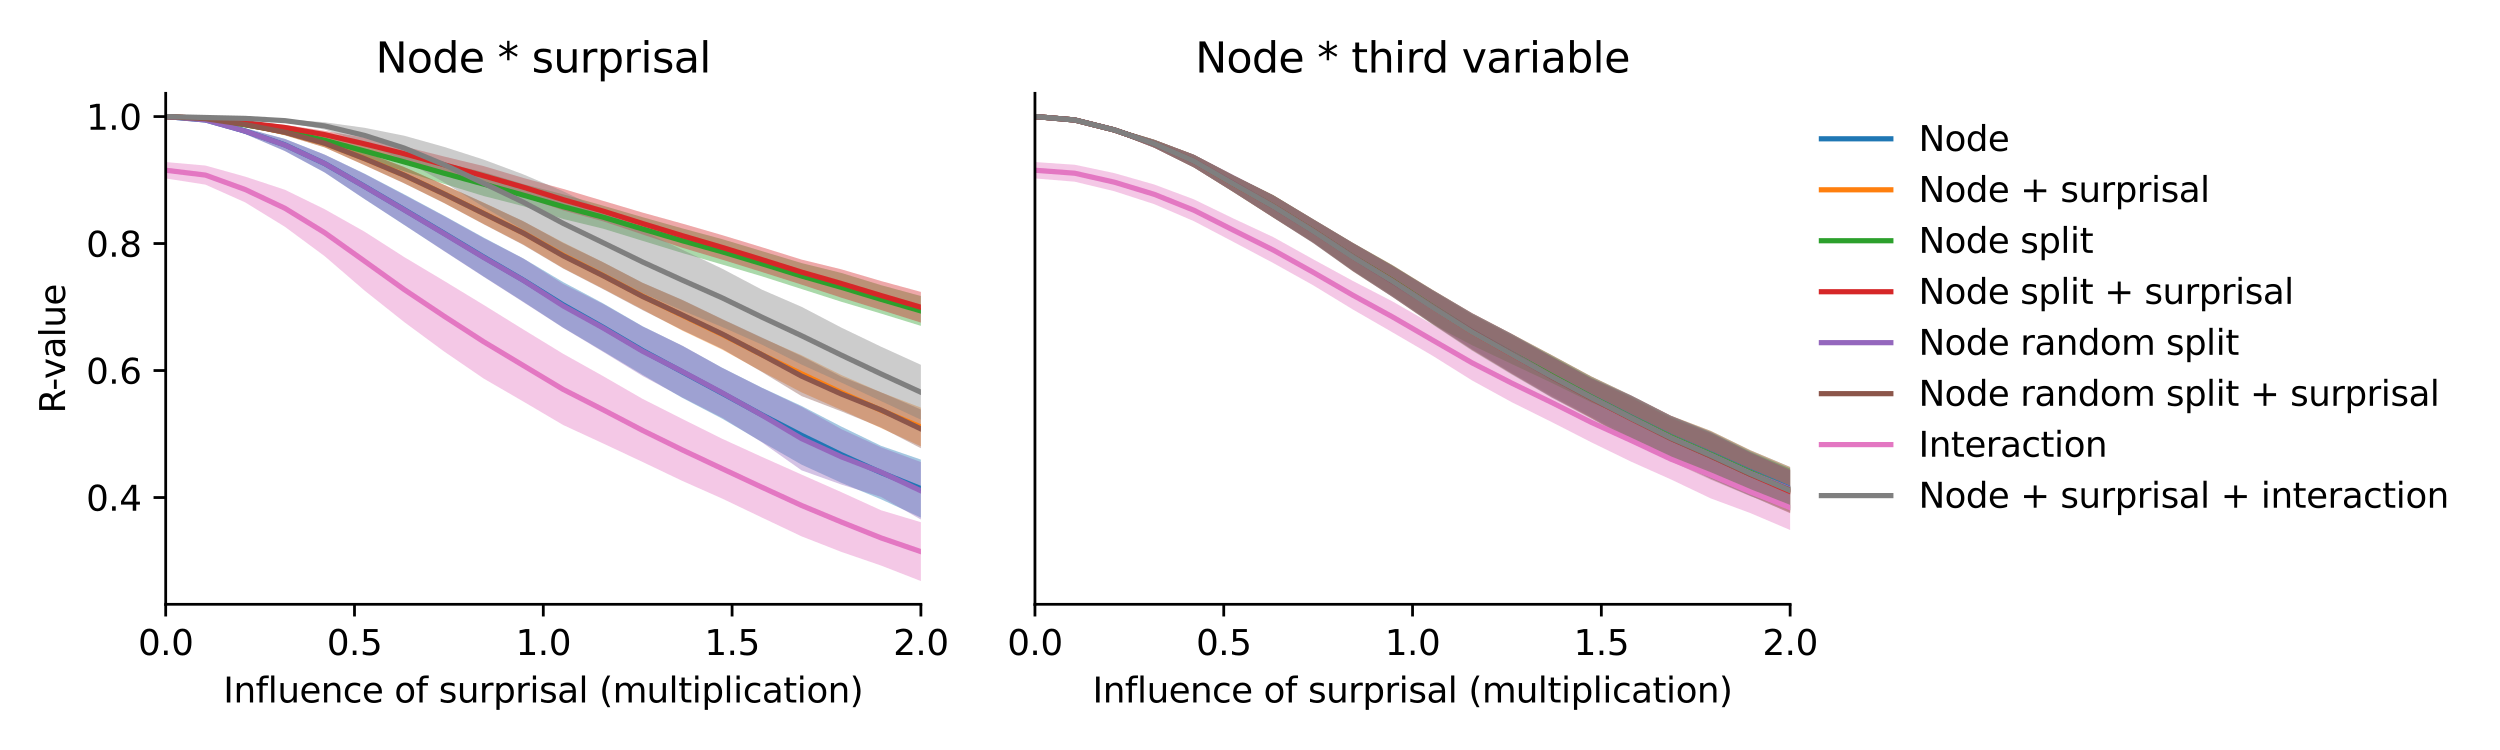 <?xml version="1.0" encoding="utf-8" standalone="no"?>
<!DOCTYPE svg PUBLIC "-//W3C//DTD SVG 1.1//EN"
  "http://www.w3.org/Graphics/SVG/1.1/DTD/svg11.dtd">
<svg xmlns:xlink="http://www.w3.org/1999/xlink" width="720pt" height="216pt" viewBox="0 0 720 216" xmlns="http://www.w3.org/2000/svg" version="1.1">
 <defs>
  <style type="text/css">*{stroke-linejoin: round; stroke-linecap: butt}</style>
 </defs>
 <g id="figure_1">
  <g id="patch_1">
   <path d="M 0 216 
L 720 216 
L 720 0 
L 0 0 
z
" style="fill: #ffffff"/>
  </g>
  <g id="axes_1">
   <g id="patch_2">
    <path d="M 47.72 174.04 
L 265.215 174.04 
L 265.215 26.88 
L 47.72 26.88 
z
" style="fill: #ffffff"/>
   </g>
   <g id="PolyCollection_1">
    <path d="M 47.72 33.569 
L 47.72 33.569 
L 59.167 34.772 
L 70.614 38.582 
L 82.061 43.481 
L 93.508 49.664 
L 104.956 57.305 
L 116.403 64.775 
L 127.85 72.222 
L 139.297 79.637 
L 150.744 86.923 
L 162.191 94.356 
L 173.638 101.124 
L 185.085 107.957 
L 196.532 114.608 
L 207.979 120.576 
L 219.427 127.285 
L 230.874 133.832 
L 242.321 139.051 
L 253.768 143.82 
L 265.215 149.074 
L 265.215 132.362 
L 265.215 132.362 
L 253.768 128.411 
L 242.321 122.858 
L 230.874 116.93 
L 219.427 111.651 
L 207.979 105.908 
L 196.532 99.603 
L 185.085 93.973 
L 173.638 87.341 
L 162.191 81.243 
L 150.744 74.453 
L 139.297 68.42 
L 127.85 62.108 
L 116.403 55.968 
L 104.956 50 
L 93.508 44.55 
L 82.061 39.998 
L 70.614 36.929 
L 59.167 34.32 
L 47.72 33.569 
z
" clip-path="url(#pb8a9f3edfb)" style="fill: #1f77b4; fill-opacity: 0.4"/>
   </g>
   <g id="PolyCollection_2">
    <path d="M 47.72 33.569 
L 47.72 33.569 
L 59.167 34.314 
L 70.614 36.3 
L 82.061 38.946 
L 93.508 42.455 
L 104.956 47.557 
L 116.403 52.762 
L 127.85 58.435 
L 139.297 64.53 
L 150.744 70.437 
L 162.191 77.233 
L 173.638 83.126 
L 185.085 89.157 
L 196.532 95.244 
L 207.979 100.708 
L 219.427 107.011 
L 230.874 113.021 
L 242.321 118.089 
L 253.768 123.313 
L 265.215 128.556 
L 265.215 117.399 
L 265.215 117.399 
L 253.768 113.01 
L 242.321 108.02 
L 230.874 102.316 
L 219.427 97.315 
L 207.979 91.948 
L 196.532 86.444 
L 185.085 81.476 
L 173.638 75.498 
L 162.191 69.817 
L 150.744 63.763 
L 139.297 58.365 
L 127.85 53.188 
L 116.403 48.117 
L 104.956 43.752 
L 93.508 40.072 
L 82.061 37.138 
L 70.614 35.421 
L 59.167 34.056 
L 47.72 33.569 
z
" clip-path="url(#pb8a9f3edfb)" style="fill: #ff7f0e; fill-opacity: 0.4"/>
   </g>
   <g id="PolyCollection_3">
    <path d="M 47.72 33.569 
L 47.72 33.569 
L 59.167 34.494 
L 70.614 36.459 
L 82.061 38.853 
L 93.508 41.953 
L 104.956 45.834 
L 116.403 49.328 
L 127.85 52.951 
L 139.297 56.459 
L 150.744 59.397 
L 162.191 63.082 
L 173.638 65.85 
L 185.085 69.368 
L 196.532 72.877 
L 207.979 76.185 
L 219.427 79.583 
L 230.874 83.247 
L 242.321 86.915 
L 253.768 90.322 
L 265.215 93.857 
L 265.215 85.256 
L 265.215 85.256 
L 253.768 82.13 
L 242.321 78.609 
L 230.874 75.771 
L 219.427 72.319 
L 207.979 68.869 
L 196.532 65.782 
L 185.085 62.557 
L 173.638 59.212 
L 162.191 55.969 
L 150.744 53.026 
L 139.297 49.589 
L 127.85 46.822 
L 116.403 43.935 
L 104.956 41.129 
L 93.508 38.86 
L 82.061 36.785 
L 70.614 35.436 
L 59.167 34.166 
L 47.72 33.569 
z
" clip-path="url(#pb8a9f3edfb)" style="fill: #2ca02c; fill-opacity: 0.4"/>
   </g>
   <g id="PolyCollection_4">
    <path d="M 47.72 33.57 
L 47.72 33.57 
L 59.167 34.278 
L 70.614 35.711 
L 82.061 37.499 
L 93.508 39.871 
L 104.956 43.215 
L 116.403 46.337 
L 127.85 49.812 
L 139.297 53.449 
L 150.744 56.591 
L 162.191 60.616 
L 173.638 63.735 
L 185.085 67.54 
L 196.532 71.371 
L 207.979 74.787 
L 219.427 78.349 
L 230.874 81.991 
L 242.321 85.751 
L 253.768 89.301 
L 265.215 92.911 
L 265.215 84.068 
L 265.215 84.068 
L 253.768 80.944 
L 242.321 77.568 
L 230.874 74.766 
L 219.427 71.201 
L 207.979 67.717 
L 196.532 64.402 
L 185.085 61.232 
L 173.638 57.831 
L 162.191 54.404 
L 150.744 51.259 
L 139.297 47.834 
L 127.85 45.064 
L 116.403 42.185 
L 104.956 39.645 
L 93.508 37.684 
L 82.061 35.956 
L 70.614 34.956 
L 59.167 34.039 
L 47.72 33.57 
z
" clip-path="url(#pb8a9f3edfb)" style="fill: #d62728; fill-opacity: 0.4"/>
   </g>
   <g id="PolyCollection_5">
    <path d="M 47.72 33.569 
L 47.72 33.569 
L 59.167 34.772 
L 70.614 38.613 
L 82.061 43.527 
L 93.508 49.677 
L 104.956 57.306 
L 116.403 64.756 
L 127.85 72.301 
L 139.297 79.732 
L 150.744 87.046 
L 162.191 94.421 
L 173.638 101.309 
L 185.085 108.303 
L 196.532 114.471 
L 207.979 120.308 
L 219.427 127.394 
L 230.874 135.472 
L 242.321 139.559 
L 253.768 143.13 
L 265.215 149.628 
L 265.215 133.077 
L 265.215 133.077 
L 253.768 128.852 
L 242.321 123.601 
L 230.874 117.192 
L 219.427 111.713 
L 207.979 105.952 
L 196.532 99.565 
L 185.085 94.032 
L 173.638 87.524 
L 162.191 81.783 
L 150.744 74.473 
L 139.297 68.583 
L 127.85 62.233 
L 116.403 56.142 
L 104.956 50.082 
L 93.508 44.531 
L 82.061 40.041 
L 70.614 36.929 
L 59.167 34.325 
L 47.72 33.569 
z
" clip-path="url(#pb8a9f3edfb)" style="fill: #9467bd; fill-opacity: 0.4"/>
   </g>
   <g id="PolyCollection_6">
    <path d="M 47.72 33.57 
L 47.72 33.57 
L 59.167 34.314 
L 70.614 36.328 
L 82.061 38.991 
L 93.508 42.455 
L 104.956 47.571 
L 116.403 52.812 
L 127.85 58.465 
L 139.297 64.586 
L 150.744 70.569 
L 162.191 77.343 
L 173.638 83.254 
L 185.085 89.339 
L 196.532 95.092 
L 207.979 100.501 
L 219.427 107.132 
L 230.874 114.093 
L 242.321 118.479 
L 253.768 123.161 
L 265.215 129.108 
L 265.215 117.948 
L 265.215 117.948 
L 253.768 113 
L 242.321 108.493 
L 230.874 102.586 
L 219.427 97.196 
L 207.979 91.877 
L 196.532 86.372 
L 185.085 81.446 
L 173.638 75.502 
L 162.191 69.987 
L 150.744 63.716 
L 139.297 58.407 
L 127.85 53.213 
L 116.403 48.109 
L 104.956 43.783 
L 93.508 40.064 
L 82.061 37.17 
L 70.614 35.423 
L 59.167 34.059 
L 47.72 33.57 
z
" clip-path="url(#pb8a9f3edfb)" style="fill: #8c564b; fill-opacity: 0.4"/>
   </g>
   <g id="PolyCollection_7">
    <path d="M 47.72 46.667 
L 47.72 51.393 
L 59.167 53.179 
L 70.614 58.29 
L 82.061 65.325 
L 93.508 73.784 
L 104.956 83.656 
L 116.403 92.751 
L 127.85 101.194 
L 139.297 109.03 
L 150.744 115.663 
L 162.191 122.407 
L 173.638 127.688 
L 185.085 133.059 
L 196.532 138.516 
L 207.979 143.588 
L 219.427 149.057 
L 230.874 154.483 
L 242.321 158.955 
L 253.768 162.889 
L 265.215 167.351 
L 265.215 150.399 
L 265.215 150.399 
L 253.768 146.967 
L 242.321 141.747 
L 230.874 136.687 
L 219.427 131.587 
L 207.979 126.365 
L 196.532 120.668 
L 185.085 114.888 
L 173.638 108.294 
L 162.191 101.893 
L 150.744 94.907 
L 139.297 87.819 
L 127.85 80.866 
L 116.403 74.03 
L 104.956 66.701 
L 93.508 60.255 
L 82.061 54.656 
L 70.614 50.874 
L 59.167 47.678 
L 47.72 46.667 
z
" clip-path="url(#pb8a9f3edfb)" style="fill: #e377c2; fill-opacity: 0.4"/>
   </g>
   <g id="PolyCollection_8">
    <path d="M 47.72 33.569 
L 47.72 33.57 
L 59.167 33.871 
L 70.614 34.209 
L 82.061 35.182 
L 93.508 37.322 
L 104.956 41.191 
L 116.403 46.201 
L 127.85 52.499 
L 139.297 59.611 
L 150.744 66.256 
L 162.191 73.573 
L 173.638 79.161 
L 185.085 84.493 
L 196.532 89.448 
L 207.979 94.181 
L 219.427 99.264 
L 230.874 105.022 
L 242.321 110.203 
L 253.768 115.54 
L 265.215 120.875 
L 265.215 105.066 
L 265.215 105.066 
L 253.768 99.863 
L 242.321 94.361 
L 230.874 88.376 
L 219.427 83.421 
L 207.979 77.376 
L 196.532 71.936 
L 185.085 66.431 
L 173.638 60.596 
L 162.191 55.091 
L 150.744 50.237 
L 139.297 45.97 
L 127.85 42.292 
L 116.403 39.084 
L 104.956 36.795 
L 93.508 35.218 
L 82.061 34.32 
L 70.614 33.992 
L 59.167 33.809 
L 47.72 33.569 
z
" clip-path="url(#pb8a9f3edfb)" style="fill: #7f7f7f; fill-opacity: 0.4"/>
   </g>
   <g id="matplotlib.axis_1">
    <g id="xtick_1">
     <g id="line2d_1">
      <defs>
       <path id="m87eee43c49" d="M 0 0 
L 0 3.5 
" style="stroke: #000000; stroke-width: 0.8"/>
      </defs>
      <g>
       <use xlink:href="#m87eee43c49" x="47.72" y="174.04" style="stroke: #000000; stroke-width: 0.8"/>
      </g>
     </g>
     <g id="text_1">
      <!-- 0.0 -->
      <g transform="translate(39.768 188.638)scale(0.1 -0.1)">
       <defs>
        <path id="DejaVuSans-30" d="M 2034 4250 
Q 1547 4250 1301 3770 
Q 1056 3291 1056 2328 
Q 1056 1369 1301 889 
Q 1547 409 2034 409 
Q 2525 409 2770 889 
Q 3016 1369 3016 2328 
Q 3016 3291 2770 3770 
Q 2525 4250 2034 4250 
z
M 2034 4750 
Q 2819 4750 3233 4129 
Q 3647 3509 3647 2328 
Q 3647 1150 3233 529 
Q 2819 -91 2034 -91 
Q 1250 -91 836 529 
Q 422 1150 422 2328 
Q 422 3509 836 4129 
Q 1250 4750 2034 4750 
z
" transform="scale(0.016)"/>
        <path id="DejaVuSans-2e" d="M 684 794 
L 1344 794 
L 1344 0 
L 684 0 
L 684 794 
z
" transform="scale(0.016)"/>
       </defs>
       <use xlink:href="#DejaVuSans-30"/>
       <use xlink:href="#DejaVuSans-2e" x="63.623"/>
       <use xlink:href="#DejaVuSans-30" x="95.41"/>
      </g>
     </g>
    </g>
    <g id="xtick_2">
     <g id="line2d_2">
      <g>
       <use xlink:href="#m87eee43c49" x="102.094" y="174.04" style="stroke: #000000; stroke-width: 0.8"/>
      </g>
     </g>
     <g id="text_2">
      <!-- 0.5 -->
      <g transform="translate(94.142 188.638)scale(0.1 -0.1)">
       <defs>
        <path id="DejaVuSans-35" d="M 691 4666 
L 3169 4666 
L 3169 4134 
L 1269 4134 
L 1269 2991 
Q 1406 3038 1543 3061 
Q 1681 3084 1819 3084 
Q 2600 3084 3056 2656 
Q 3513 2228 3513 1497 
Q 3513 744 3044 326 
Q 2575 -91 1722 -91 
Q 1428 -91 1123 -41 
Q 819 9 494 109 
L 494 744 
Q 775 591 1075 516 
Q 1375 441 1709 441 
Q 2250 441 2565 725 
Q 2881 1009 2881 1497 
Q 2881 1984 2565 2268 
Q 2250 2553 1709 2553 
Q 1456 2553 1204 2497 
Q 953 2441 691 2322 
L 691 4666 
z
" transform="scale(0.016)"/>
       </defs>
       <use xlink:href="#DejaVuSans-30"/>
       <use xlink:href="#DejaVuSans-2e" x="63.623"/>
       <use xlink:href="#DejaVuSans-35" x="95.41"/>
      </g>
     </g>
    </g>
    <g id="xtick_3">
     <g id="line2d_3">
      <g>
       <use xlink:href="#m87eee43c49" x="156.468" y="174.04" style="stroke: #000000; stroke-width: 0.8"/>
      </g>
     </g>
     <g id="text_3">
      <!-- 1.0 -->
      <g transform="translate(148.516 188.638)scale(0.1 -0.1)">
       <defs>
        <path id="DejaVuSans-31" d="M 794 531 
L 1825 531 
L 1825 4091 
L 703 3866 
L 703 4441 
L 1819 4666 
L 2450 4666 
L 2450 531 
L 3481 531 
L 3481 0 
L 794 0 
L 794 531 
z
" transform="scale(0.016)"/>
       </defs>
       <use xlink:href="#DejaVuSans-31"/>
       <use xlink:href="#DejaVuSans-2e" x="63.623"/>
       <use xlink:href="#DejaVuSans-30" x="95.41"/>
      </g>
     </g>
    </g>
    <g id="xtick_4">
     <g id="line2d_4">
      <g>
       <use xlink:href="#m87eee43c49" x="210.841" y="174.04" style="stroke: #000000; stroke-width: 0.8"/>
      </g>
     </g>
     <g id="text_4">
      <!-- 1.5 -->
      <g transform="translate(202.89 188.638)scale(0.1 -0.1)">
       <use xlink:href="#DejaVuSans-31"/>
       <use xlink:href="#DejaVuSans-2e" x="63.623"/>
       <use xlink:href="#DejaVuSans-35" x="95.41"/>
      </g>
     </g>
    </g>
    <g id="xtick_5">
     <g id="line2d_5">
      <g>
       <use xlink:href="#m87eee43c49" x="265.215" y="174.04" style="stroke: #000000; stroke-width: 0.8"/>
      </g>
     </g>
     <g id="text_5">
      <!-- 2.0 -->
      <g transform="translate(257.263 188.638)scale(0.1 -0.1)">
       <defs>
        <path id="DejaVuSans-32" d="M 1228 531 
L 3431 531 
L 3431 0 
L 469 0 
L 469 531 
Q 828 903 1448 1529 
Q 2069 2156 2228 2338 
Q 2531 2678 2651 2914 
Q 2772 3150 2772 3378 
Q 2772 3750 2511 3984 
Q 2250 4219 1831 4219 
Q 1534 4219 1204 4116 
Q 875 4013 500 3803 
L 500 4441 
Q 881 4594 1212 4672 
Q 1544 4750 1819 4750 
Q 2544 4750 2975 4387 
Q 3406 4025 3406 3419 
Q 3406 3131 3298 2873 
Q 3191 2616 2906 2266 
Q 2828 2175 2409 1742 
Q 1991 1309 1228 531 
z
" transform="scale(0.016)"/>
       </defs>
       <use xlink:href="#DejaVuSans-32"/>
       <use xlink:href="#DejaVuSans-2e" x="63.623"/>
       <use xlink:href="#DejaVuSans-30" x="95.41"/>
      </g>
     </g>
    </g>
    <g id="text_6">
     <!-- Influence of surprisal (multiplication) -->
     <g transform="translate(64.321 202.317)scale(0.1 -0.1)">
      <defs>
       <path id="DejaVuSans-49" d="M 628 4666 
L 1259 4666 
L 1259 0 
L 628 0 
L 628 4666 
z
" transform="scale(0.016)"/>
       <path id="DejaVuSans-6e" d="M 3513 2113 
L 3513 0 
L 2938 0 
L 2938 2094 
Q 2938 2591 2744 2837 
Q 2550 3084 2163 3084 
Q 1697 3084 1428 2787 
Q 1159 2491 1159 1978 
L 1159 0 
L 581 0 
L 581 3500 
L 1159 3500 
L 1159 2956 
Q 1366 3272 1645 3428 
Q 1925 3584 2291 3584 
Q 2894 3584 3203 3211 
Q 3513 2838 3513 2113 
z
" transform="scale(0.016)"/>
       <path id="DejaVuSans-66" d="M 2375 4863 
L 2375 4384 
L 1825 4384 
Q 1516 4384 1395 4259 
Q 1275 4134 1275 3809 
L 1275 3500 
L 2222 3500 
L 2222 3053 
L 1275 3053 
L 1275 0 
L 697 0 
L 697 3053 
L 147 3053 
L 147 3500 
L 697 3500 
L 697 3744 
Q 697 4328 969 4595 
Q 1241 4863 1831 4863 
L 2375 4863 
z
" transform="scale(0.016)"/>
       <path id="DejaVuSans-6c" d="M 603 4863 
L 1178 4863 
L 1178 0 
L 603 0 
L 603 4863 
z
" transform="scale(0.016)"/>
       <path id="DejaVuSans-75" d="M 544 1381 
L 544 3500 
L 1119 3500 
L 1119 1403 
Q 1119 906 1312 657 
Q 1506 409 1894 409 
Q 2359 409 2629 706 
Q 2900 1003 2900 1516 
L 2900 3500 
L 3475 3500 
L 3475 0 
L 2900 0 
L 2900 538 
Q 2691 219 2414 64 
Q 2138 -91 1772 -91 
Q 1169 -91 856 284 
Q 544 659 544 1381 
z
M 1991 3584 
L 1991 3584 
z
" transform="scale(0.016)"/>
       <path id="DejaVuSans-65" d="M 3597 1894 
L 3597 1613 
L 953 1613 
Q 991 1019 1311 708 
Q 1631 397 2203 397 
Q 2534 397 2845 478 
Q 3156 559 3463 722 
L 3463 178 
Q 3153 47 2828 -22 
Q 2503 -91 2169 -91 
Q 1331 -91 842 396 
Q 353 884 353 1716 
Q 353 2575 817 3079 
Q 1281 3584 2069 3584 
Q 2775 3584 3186 3129 
Q 3597 2675 3597 1894 
z
M 3022 2063 
Q 3016 2534 2758 2815 
Q 2500 3097 2075 3097 
Q 1594 3097 1305 2825 
Q 1016 2553 972 2059 
L 3022 2063 
z
" transform="scale(0.016)"/>
       <path id="DejaVuSans-63" d="M 3122 3366 
L 3122 2828 
Q 2878 2963 2633 3030 
Q 2388 3097 2138 3097 
Q 1578 3097 1268 2742 
Q 959 2388 959 1747 
Q 959 1106 1268 751 
Q 1578 397 2138 397 
Q 2388 397 2633 464 
Q 2878 531 3122 666 
L 3122 134 
Q 2881 22 2623 -34 
Q 2366 -91 2075 -91 
Q 1284 -91 818 406 
Q 353 903 353 1747 
Q 353 2603 823 3093 
Q 1294 3584 2113 3584 
Q 2378 3584 2631 3529 
Q 2884 3475 3122 3366 
z
" transform="scale(0.016)"/>
       <path id="DejaVuSans-20" transform="scale(0.016)"/>
       <path id="DejaVuSans-6f" d="M 1959 3097 
Q 1497 3097 1228 2736 
Q 959 2375 959 1747 
Q 959 1119 1226 758 
Q 1494 397 1959 397 
Q 2419 397 2687 759 
Q 2956 1122 2956 1747 
Q 2956 2369 2687 2733 
Q 2419 3097 1959 3097 
z
M 1959 3584 
Q 2709 3584 3137 3096 
Q 3566 2609 3566 1747 
Q 3566 888 3137 398 
Q 2709 -91 1959 -91 
Q 1206 -91 779 398 
Q 353 888 353 1747 
Q 353 2609 779 3096 
Q 1206 3584 1959 3584 
z
" transform="scale(0.016)"/>
       <path id="DejaVuSans-73" d="M 2834 3397 
L 2834 2853 
Q 2591 2978 2328 3040 
Q 2066 3103 1784 3103 
Q 1356 3103 1142 2972 
Q 928 2841 928 2578 
Q 928 2378 1081 2264 
Q 1234 2150 1697 2047 
L 1894 2003 
Q 2506 1872 2764 1633 
Q 3022 1394 3022 966 
Q 3022 478 2636 193 
Q 2250 -91 1575 -91 
Q 1294 -91 989 -36 
Q 684 19 347 128 
L 347 722 
Q 666 556 975 473 
Q 1284 391 1588 391 
Q 1994 391 2212 530 
Q 2431 669 2431 922 
Q 2431 1156 2273 1281 
Q 2116 1406 1581 1522 
L 1381 1569 
Q 847 1681 609 1914 
Q 372 2147 372 2553 
Q 372 3047 722 3315 
Q 1072 3584 1716 3584 
Q 2034 3584 2315 3537 
Q 2597 3491 2834 3397 
z
" transform="scale(0.016)"/>
       <path id="DejaVuSans-72" d="M 2631 2963 
Q 2534 3019 2420 3045 
Q 2306 3072 2169 3072 
Q 1681 3072 1420 2755 
Q 1159 2438 1159 1844 
L 1159 0 
L 581 0 
L 581 3500 
L 1159 3500 
L 1159 2956 
Q 1341 3275 1631 3429 
Q 1922 3584 2338 3584 
Q 2397 3584 2469 3576 
Q 2541 3569 2628 3553 
L 2631 2963 
z
" transform="scale(0.016)"/>
       <path id="DejaVuSans-70" d="M 1159 525 
L 1159 -1331 
L 581 -1331 
L 581 3500 
L 1159 3500 
L 1159 2969 
Q 1341 3281 1617 3432 
Q 1894 3584 2278 3584 
Q 2916 3584 3314 3078 
Q 3713 2572 3713 1747 
Q 3713 922 3314 415 
Q 2916 -91 2278 -91 
Q 1894 -91 1617 61 
Q 1341 213 1159 525 
z
M 3116 1747 
Q 3116 2381 2855 2742 
Q 2594 3103 2138 3103 
Q 1681 3103 1420 2742 
Q 1159 2381 1159 1747 
Q 1159 1113 1420 752 
Q 1681 391 2138 391 
Q 2594 391 2855 752 
Q 3116 1113 3116 1747 
z
" transform="scale(0.016)"/>
       <path id="DejaVuSans-69" d="M 603 3500 
L 1178 3500 
L 1178 0 
L 603 0 
L 603 3500 
z
M 603 4863 
L 1178 4863 
L 1178 4134 
L 603 4134 
L 603 4863 
z
" transform="scale(0.016)"/>
       <path id="DejaVuSans-61" d="M 2194 1759 
Q 1497 1759 1228 1600 
Q 959 1441 959 1056 
Q 959 750 1161 570 
Q 1363 391 1709 391 
Q 2188 391 2477 730 
Q 2766 1069 2766 1631 
L 2766 1759 
L 2194 1759 
z
M 3341 1997 
L 3341 0 
L 2766 0 
L 2766 531 
Q 2569 213 2275 61 
Q 1981 -91 1556 -91 
Q 1019 -91 701 211 
Q 384 513 384 1019 
Q 384 1609 779 1909 
Q 1175 2209 1959 2209 
L 2766 2209 
L 2766 2266 
Q 2766 2663 2505 2880 
Q 2244 3097 1772 3097 
Q 1472 3097 1187 3025 
Q 903 2953 641 2809 
L 641 3341 
Q 956 3463 1253 3523 
Q 1550 3584 1831 3584 
Q 2591 3584 2966 3190 
Q 3341 2797 3341 1997 
z
" transform="scale(0.016)"/>
       <path id="DejaVuSans-28" d="M 1984 4856 
Q 1566 4138 1362 3434 
Q 1159 2731 1159 2009 
Q 1159 1288 1364 580 
Q 1569 -128 1984 -844 
L 1484 -844 
Q 1016 -109 783 600 
Q 550 1309 550 2009 
Q 550 2706 781 3412 
Q 1013 4119 1484 4856 
L 1984 4856 
z
" transform="scale(0.016)"/>
       <path id="DejaVuSans-6d" d="M 3328 2828 
Q 3544 3216 3844 3400 
Q 4144 3584 4550 3584 
Q 5097 3584 5394 3201 
Q 5691 2819 5691 2113 
L 5691 0 
L 5113 0 
L 5113 2094 
Q 5113 2597 4934 2840 
Q 4756 3084 4391 3084 
Q 3944 3084 3684 2787 
Q 3425 2491 3425 1978 
L 3425 0 
L 2847 0 
L 2847 2094 
Q 2847 2600 2669 2842 
Q 2491 3084 2119 3084 
Q 1678 3084 1418 2786 
Q 1159 2488 1159 1978 
L 1159 0 
L 581 0 
L 581 3500 
L 1159 3500 
L 1159 2956 
Q 1356 3278 1631 3431 
Q 1906 3584 2284 3584 
Q 2666 3584 2933 3390 
Q 3200 3197 3328 2828 
z
" transform="scale(0.016)"/>
       <path id="DejaVuSans-74" d="M 1172 4494 
L 1172 3500 
L 2356 3500 
L 2356 3053 
L 1172 3053 
L 1172 1153 
Q 1172 725 1289 603 
Q 1406 481 1766 481 
L 2356 481 
L 2356 0 
L 1766 0 
Q 1100 0 847 248 
Q 594 497 594 1153 
L 594 3053 
L 172 3053 
L 172 3500 
L 594 3500 
L 594 4494 
L 1172 4494 
z
" transform="scale(0.016)"/>
       <path id="DejaVuSans-29" d="M 513 4856 
L 1013 4856 
Q 1481 4119 1714 3412 
Q 1947 2706 1947 2009 
Q 1947 1309 1714 600 
Q 1481 -109 1013 -844 
L 513 -844 
Q 928 -128 1133 580 
Q 1338 1288 1338 2009 
Q 1338 2731 1133 3434 
Q 928 4138 513 4856 
z
" transform="scale(0.016)"/>
      </defs>
      <use xlink:href="#DejaVuSans-49"/>
      <use xlink:href="#DejaVuSans-6e" x="29.492"/>
      <use xlink:href="#DejaVuSans-66" x="92.871"/>
      <use xlink:href="#DejaVuSans-6c" x="128.076"/>
      <use xlink:href="#DejaVuSans-75" x="155.859"/>
      <use xlink:href="#DejaVuSans-65" x="219.238"/>
      <use xlink:href="#DejaVuSans-6e" x="280.762"/>
      <use xlink:href="#DejaVuSans-63" x="344.141"/>
      <use xlink:href="#DejaVuSans-65" x="399.121"/>
      <use xlink:href="#DejaVuSans-20" x="460.645"/>
      <use xlink:href="#DejaVuSans-6f" x="492.432"/>
      <use xlink:href="#DejaVuSans-66" x="553.613"/>
      <use xlink:href="#DejaVuSans-20" x="588.818"/>
      <use xlink:href="#DejaVuSans-73" x="620.605"/>
      <use xlink:href="#DejaVuSans-75" x="672.705"/>
      <use xlink:href="#DejaVuSans-72" x="736.084"/>
      <use xlink:href="#DejaVuSans-70" x="777.197"/>
      <use xlink:href="#DejaVuSans-72" x="840.674"/>
      <use xlink:href="#DejaVuSans-69" x="881.787"/>
      <use xlink:href="#DejaVuSans-73" x="909.57"/>
      <use xlink:href="#DejaVuSans-61" x="961.67"/>
      <use xlink:href="#DejaVuSans-6c" x="1022.949"/>
      <use xlink:href="#DejaVuSans-20" x="1050.732"/>
      <use xlink:href="#DejaVuSans-28" x="1082.52"/>
      <use xlink:href="#DejaVuSans-6d" x="1121.533"/>
      <use xlink:href="#DejaVuSans-75" x="1218.945"/>
      <use xlink:href="#DejaVuSans-6c" x="1282.324"/>
      <use xlink:href="#DejaVuSans-74" x="1310.107"/>
      <use xlink:href="#DejaVuSans-69" x="1349.316"/>
      <use xlink:href="#DejaVuSans-70" x="1377.1"/>
      <use xlink:href="#DejaVuSans-6c" x="1440.576"/>
      <use xlink:href="#DejaVuSans-69" x="1468.359"/>
      <use xlink:href="#DejaVuSans-63" x="1496.143"/>
      <use xlink:href="#DejaVuSans-61" x="1551.123"/>
      <use xlink:href="#DejaVuSans-74" x="1612.402"/>
      <use xlink:href="#DejaVuSans-69" x="1651.611"/>
      <use xlink:href="#DejaVuSans-6f" x="1679.395"/>
      <use xlink:href="#DejaVuSans-6e" x="1740.576"/>
      <use xlink:href="#DejaVuSans-29" x="1803.955"/>
     </g>
    </g>
   </g>
   <g id="matplotlib.axis_2">
    <g id="ytick_1">
     <g id="line2d_6">
      <defs>
       <path id="ma23b73bbb5" d="M 0 0 
L -3.5 0 
" style="stroke: #000000; stroke-width: 0.8"/>
      </defs>
      <g>
       <use xlink:href="#ma23b73bbb5" x="47.72" y="143.288" style="stroke: #000000; stroke-width: 0.8"/>
      </g>
     </g>
     <g id="text_7">
      <!-- 0.4 -->
      <g transform="translate(24.817 147.087)scale(0.1 -0.1)">
       <defs>
        <path id="DejaVuSans-34" d="M 2419 4116 
L 825 1625 
L 2419 1625 
L 2419 4116 
z
M 2253 4666 
L 3047 4666 
L 3047 1625 
L 3713 1625 
L 3713 1100 
L 3047 1100 
L 3047 0 
L 2419 0 
L 2419 1100 
L 313 1100 
L 313 1709 
L 2253 4666 
z
" transform="scale(0.016)"/>
       </defs>
       <use xlink:href="#DejaVuSans-30"/>
       <use xlink:href="#DejaVuSans-2e" x="63.623"/>
       <use xlink:href="#DejaVuSans-34" x="95.41"/>
      </g>
     </g>
    </g>
    <g id="ytick_2">
     <g id="line2d_7">
      <g>
       <use xlink:href="#ma23b73bbb5" x="47.72" y="106.715" style="stroke: #000000; stroke-width: 0.8"/>
      </g>
     </g>
     <g id="text_8">
      <!-- 0.6 -->
      <g transform="translate(24.817 110.514)scale(0.1 -0.1)">
       <defs>
        <path id="DejaVuSans-36" d="M 2113 2584 
Q 1688 2584 1439 2293 
Q 1191 2003 1191 1497 
Q 1191 994 1439 701 
Q 1688 409 2113 409 
Q 2538 409 2786 701 
Q 3034 994 3034 1497 
Q 3034 2003 2786 2293 
Q 2538 2584 2113 2584 
z
M 3366 4563 
L 3366 3988 
Q 3128 4100 2886 4159 
Q 2644 4219 2406 4219 
Q 1781 4219 1451 3797 
Q 1122 3375 1075 2522 
Q 1259 2794 1537 2939 
Q 1816 3084 2150 3084 
Q 2853 3084 3261 2657 
Q 3669 2231 3669 1497 
Q 3669 778 3244 343 
Q 2819 -91 2113 -91 
Q 1303 -91 875 529 
Q 447 1150 447 2328 
Q 447 3434 972 4092 
Q 1497 4750 2381 4750 
Q 2619 4750 2861 4703 
Q 3103 4656 3366 4563 
z
" transform="scale(0.016)"/>
       </defs>
       <use xlink:href="#DejaVuSans-30"/>
       <use xlink:href="#DejaVuSans-2e" x="63.623"/>
       <use xlink:href="#DejaVuSans-36" x="95.41"/>
      </g>
     </g>
    </g>
    <g id="ytick_3">
     <g id="line2d_8">
      <g>
       <use xlink:href="#ma23b73bbb5" x="47.72" y="70.142" style="stroke: #000000; stroke-width: 0.8"/>
      </g>
     </g>
     <g id="text_9">
      <!-- 0.8 -->
      <g transform="translate(24.817 73.941)scale(0.1 -0.1)">
       <defs>
        <path id="DejaVuSans-38" d="M 2034 2216 
Q 1584 2216 1326 1975 
Q 1069 1734 1069 1313 
Q 1069 891 1326 650 
Q 1584 409 2034 409 
Q 2484 409 2743 651 
Q 3003 894 3003 1313 
Q 3003 1734 2745 1975 
Q 2488 2216 2034 2216 
z
M 1403 2484 
Q 997 2584 770 2862 
Q 544 3141 544 3541 
Q 544 4100 942 4425 
Q 1341 4750 2034 4750 
Q 2731 4750 3128 4425 
Q 3525 4100 3525 3541 
Q 3525 3141 3298 2862 
Q 3072 2584 2669 2484 
Q 3125 2378 3379 2068 
Q 3634 1759 3634 1313 
Q 3634 634 3220 271 
Q 2806 -91 2034 -91 
Q 1263 -91 848 271 
Q 434 634 434 1313 
Q 434 1759 690 2068 
Q 947 2378 1403 2484 
z
M 1172 3481 
Q 1172 3119 1398 2916 
Q 1625 2713 2034 2713 
Q 2441 2713 2670 2916 
Q 2900 3119 2900 3481 
Q 2900 3844 2670 4047 
Q 2441 4250 2034 4250 
Q 1625 4250 1398 4047 
Q 1172 3844 1172 3481 
z
" transform="scale(0.016)"/>
       </defs>
       <use xlink:href="#DejaVuSans-30"/>
       <use xlink:href="#DejaVuSans-2e" x="63.623"/>
       <use xlink:href="#DejaVuSans-38" x="95.41"/>
      </g>
     </g>
    </g>
    <g id="ytick_4">
     <g id="line2d_9">
      <g>
       <use xlink:href="#ma23b73bbb5" x="47.72" y="33.569" style="stroke: #000000; stroke-width: 0.8"/>
      </g>
     </g>
     <g id="text_10">
      <!-- 1.0 -->
      <g transform="translate(24.817 37.368)scale(0.1 -0.1)">
       <use xlink:href="#DejaVuSans-31"/>
       <use xlink:href="#DejaVuSans-2e" x="63.623"/>
       <use xlink:href="#DejaVuSans-30" x="95.41"/>
      </g>
     </g>
    </g>
    <g id="text_11">
     <!-- R-value -->
     <g transform="translate(18.737 119.065)rotate(-90)scale(0.1 -0.1)">
      <defs>
       <path id="DejaVuSans-52" d="M 2841 2188 
Q 3044 2119 3236 1894 
Q 3428 1669 3622 1275 
L 4263 0 
L 3584 0 
L 2988 1197 
Q 2756 1666 2539 1819 
Q 2322 1972 1947 1972 
L 1259 1972 
L 1259 0 
L 628 0 
L 628 4666 
L 2053 4666 
Q 2853 4666 3247 4331 
Q 3641 3997 3641 3322 
Q 3641 2881 3436 2590 
Q 3231 2300 2841 2188 
z
M 1259 4147 
L 1259 2491 
L 2053 2491 
Q 2509 2491 2742 2702 
Q 2975 2913 2975 3322 
Q 2975 3731 2742 3939 
Q 2509 4147 2053 4147 
L 1259 4147 
z
" transform="scale(0.016)"/>
       <path id="DejaVuSans-2d" d="M 313 2009 
L 1997 2009 
L 1997 1497 
L 313 1497 
L 313 2009 
z
" transform="scale(0.016)"/>
       <path id="DejaVuSans-76" d="M 191 3500 
L 800 3500 
L 1894 563 
L 2988 3500 
L 3597 3500 
L 2284 0 
L 1503 0 
L 191 3500 
z
" transform="scale(0.016)"/>
      </defs>
      <use xlink:href="#DejaVuSans-52"/>
      <use xlink:href="#DejaVuSans-2d" x="65.482"/>
      <use xlink:href="#DejaVuSans-76" x="98.941"/>
      <use xlink:href="#DejaVuSans-61" x="158.121"/>
      <use xlink:href="#DejaVuSans-6c" x="219.4"/>
      <use xlink:href="#DejaVuSans-75" x="247.184"/>
      <use xlink:href="#DejaVuSans-65" x="310.562"/>
     </g>
    </g>
   </g>
   <g id="line2d_10">
    <path d="M 47.72 33.569 
L 59.167 34.546 
L 70.614 37.755 
L 82.061 41.74 
L 93.508 47.107 
L 104.956 53.652 
L 116.403 60.372 
L 127.85 67.165 
L 139.297 74.028 
L 150.744 80.688 
L 162.191 87.8 
L 173.638 94.232 
L 185.085 100.965 
L 196.532 107.105 
L 207.979 113.242 
L 219.427 119.468 
L 230.874 125.381 
L 242.321 130.955 
L 253.768 136.115 
L 265.215 140.718 
" clip-path="url(#pb8a9f3edfb)" style="fill: none; stroke: #1f77b4; stroke-width: 1.5; stroke-linecap: square"/>
   </g>
   <g id="line2d_11">
    <path d="M 47.72 33.569 
L 59.167 34.185 
L 70.614 35.861 
L 82.061 38.042 
L 93.508 41.263 
L 104.956 45.655 
L 116.403 50.439 
L 127.85 55.812 
L 139.297 61.447 
L 150.744 67.1 
L 162.191 73.525 
L 173.638 79.312 
L 185.085 85.316 
L 196.532 90.844 
L 207.979 96.328 
L 219.427 102.163 
L 230.874 107.669 
L 242.321 113.054 
L 253.768 118.161 
L 265.215 122.978 
" clip-path="url(#pb8a9f3edfb)" style="fill: none; stroke: #ff7f0e; stroke-width: 1.5; stroke-linecap: square"/>
   </g>
   <g id="line2d_12">
    <path d="M 47.72 33.569 
L 59.167 34.33 
L 70.614 35.948 
L 82.061 37.819 
L 93.508 40.407 
L 104.956 43.481 
L 116.403 46.632 
L 127.85 49.887 
L 139.297 53.024 
L 150.744 56.211 
L 162.191 59.526 
L 173.638 62.531 
L 185.085 65.963 
L 196.532 69.329 
L 207.979 72.527 
L 219.427 75.951 
L 230.874 79.509 
L 242.321 82.762 
L 253.768 86.226 
L 265.215 89.556 
" clip-path="url(#pb8a9f3edfb)" style="fill: none; stroke: #2ca02c; stroke-width: 1.5; stroke-linecap: square"/>
   </g>
   <g id="line2d_13">
    <path d="M 47.72 33.57 
L 59.167 34.158 
L 70.614 35.333 
L 82.061 36.728 
L 93.508 38.778 
L 104.956 41.43 
L 116.403 44.261 
L 127.85 47.438 
L 139.297 50.642 
L 150.744 53.925 
L 162.191 57.51 
L 173.638 60.783 
L 185.085 64.386 
L 196.532 67.886 
L 207.979 71.252 
L 219.427 74.775 
L 230.874 78.378 
L 242.321 81.659 
L 253.768 85.123 
L 265.215 88.49 
" clip-path="url(#pb8a9f3edfb)" style="fill: none; stroke: #d62728; stroke-width: 1.5; stroke-linecap: square"/>
   </g>
   <g id="line2d_14">
    <path d="M 47.72 33.569 
L 59.167 34.548 
L 70.614 37.771 
L 82.061 41.784 
L 93.508 47.104 
L 104.956 53.694 
L 116.403 60.449 
L 127.85 67.267 
L 139.297 74.157 
L 150.744 80.759 
L 162.191 88.102 
L 173.638 94.416 
L 185.085 101.167 
L 196.532 107.018 
L 207.979 113.13 
L 219.427 119.553 
L 230.874 126.332 
L 242.321 131.58 
L 253.768 135.991 
L 265.215 141.353 
" clip-path="url(#pb8a9f3edfb)" style="fill: none; stroke: #9467bd; stroke-width: 1.5; stroke-linecap: square"/>
   </g>
   <g id="line2d_15">
    <path d="M 47.72 33.57 
L 59.167 34.186 
L 70.614 35.875 
L 82.061 38.081 
L 93.508 41.259 
L 104.956 45.677 
L 116.403 50.46 
L 127.85 55.839 
L 139.297 61.496 
L 150.744 67.142 
L 162.191 73.665 
L 173.638 79.378 
L 185.085 85.392 
L 196.532 90.732 
L 207.979 96.189 
L 219.427 102.164 
L 230.874 108.339 
L 242.321 113.486 
L 253.768 118.08 
L 265.215 123.528 
" clip-path="url(#pb8a9f3edfb)" style="fill: none; stroke: #8c564b; stroke-width: 1.5; stroke-linecap: square"/>
   </g>
   <g id="line2d_16">
    <path d="M 47.72 49.03 
L 59.167 50.428 
L 70.614 54.582 
L 82.061 59.99 
L 93.508 67.019 
L 104.956 75.178 
L 116.403 83.39 
L 127.85 91.03 
L 139.297 98.425 
L 150.744 105.285 
L 162.191 112.15 
L 173.638 117.991 
L 185.085 123.974 
L 196.532 129.592 
L 207.979 134.977 
L 219.427 140.322 
L 230.874 145.585 
L 242.321 150.351 
L 253.768 154.928 
L 265.215 158.875 
" clip-path="url(#pb8a9f3edfb)" style="fill: none; stroke: #e377c2; stroke-width: 1.5; stroke-linecap: square"/>
   </g>
   <g id="line2d_17">
    <path d="M 47.72 33.57 
L 59.167 33.84 
L 70.614 34.1 
L 82.061 34.751 
L 93.508 36.27 
L 104.956 38.993 
L 116.403 42.642 
L 127.85 47.396 
L 139.297 52.791 
L 150.744 58.247 
L 162.191 64.332 
L 173.638 69.879 
L 185.085 75.462 
L 196.532 80.692 
L 207.979 85.779 
L 219.427 91.343 
L 230.874 96.699 
L 242.321 102.282 
L 253.768 107.702 
L 265.215 112.97 
" clip-path="url(#pb8a9f3edfb)" style="fill: none; stroke: #7f7f7f; stroke-width: 1.5; stroke-linecap: square"/>
   </g>
   <g id="patch_3">
    <path d="M 47.72 174.04 
L 47.72 26.88 
" style="fill: none; stroke: #000000; stroke-width: 0.8; stroke-linejoin: miter; stroke-linecap: square"/>
   </g>
   <g id="patch_4">
    <path d="M 47.72 174.04 
L 265.215 174.04 
" style="fill: none; stroke: #000000; stroke-width: 0.8; stroke-linejoin: miter; stroke-linecap: square"/>
   </g>
   <g id="text_12">
    <!-- Node * surprisal -->
    <g transform="translate(108.186 20.88)scale(0.12 -0.12)">
     <defs>
      <path id="DejaVuSans-4e" d="M 628 4666 
L 1478 4666 
L 3547 763 
L 3547 4666 
L 4159 4666 
L 4159 0 
L 3309 0 
L 1241 3903 
L 1241 0 
L 628 0 
L 628 4666 
z
" transform="scale(0.016)"/>
      <path id="DejaVuSans-64" d="M 2906 2969 
L 2906 4863 
L 3481 4863 
L 3481 0 
L 2906 0 
L 2906 525 
Q 2725 213 2448 61 
Q 2172 -91 1784 -91 
Q 1150 -91 751 415 
Q 353 922 353 1747 
Q 353 2572 751 3078 
Q 1150 3584 1784 3584 
Q 2172 3584 2448 3432 
Q 2725 3281 2906 2969 
z
M 947 1747 
Q 947 1113 1208 752 
Q 1469 391 1925 391 
Q 2381 391 2643 752 
Q 2906 1113 2906 1747 
Q 2906 2381 2643 2742 
Q 2381 3103 1925 3103 
Q 1469 3103 1208 2742 
Q 947 2381 947 1747 
z
" transform="scale(0.016)"/>
      <path id="DejaVuSans-2a" d="M 3009 3897 
L 1888 3291 
L 3009 2681 
L 2828 2375 
L 1778 3009 
L 1778 1831 
L 1422 1831 
L 1422 3009 
L 372 2375 
L 191 2681 
L 1313 3291 
L 191 3897 
L 372 4206 
L 1422 3572 
L 1422 4750 
L 1778 4750 
L 1778 3572 
L 2828 4206 
L 3009 3897 
z
" transform="scale(0.016)"/>
     </defs>
     <use xlink:href="#DejaVuSans-4e"/>
     <use xlink:href="#DejaVuSans-6f" x="74.805"/>
     <use xlink:href="#DejaVuSans-64" x="135.986"/>
     <use xlink:href="#DejaVuSans-65" x="199.463"/>
     <use xlink:href="#DejaVuSans-20" x="260.986"/>
     <use xlink:href="#DejaVuSans-2a" x="292.773"/>
     <use xlink:href="#DejaVuSans-20" x="342.773"/>
     <use xlink:href="#DejaVuSans-73" x="374.561"/>
     <use xlink:href="#DejaVuSans-75" x="426.66"/>
     <use xlink:href="#DejaVuSans-72" x="490.039"/>
     <use xlink:href="#DejaVuSans-70" x="531.152"/>
     <use xlink:href="#DejaVuSans-72" x="594.629"/>
     <use xlink:href="#DejaVuSans-69" x="635.742"/>
     <use xlink:href="#DejaVuSans-73" x="663.525"/>
     <use xlink:href="#DejaVuSans-61" x="715.625"/>
     <use xlink:href="#DejaVuSans-6c" x="776.904"/>
    </g>
   </g>
  </g>
  <g id="axes_2">
   <g id="patch_5">
    <path d="M 298.065 174.04 
L 515.56 174.04 
L 515.56 26.88 
L 298.065 26.88 
z
" style="fill: #ffffff"/>
   </g>
   <g id="PolyCollection_9">
    <path d="M 298.065 33.569 
L 298.065 33.569 
L 309.512 34.744 
L 320.959 38.05 
L 332.406 42.499 
L 343.853 48.194 
L 355.301 55.293 
L 366.748 62.634 
L 378.195 69.832 
L 389.642 78.01 
L 401.089 85.424 
L 412.536 93.219 
L 423.983 100.738 
L 435.43 107.586 
L 446.877 114.104 
L 458.324 120.187 
L 469.772 126.35 
L 481.219 131.695 
L 492.666 137.292 
L 504.113 142.037 
L 515.56 146.923 
L 515.56 134.481 
L 515.56 134.481 
L 504.113 129.677 
L 492.666 124.1 
L 481.219 119.741 
L 469.772 113.874 
L 458.324 108.443 
L 446.877 102.282 
L 435.43 96.203 
L 423.983 90.294 
L 412.536 83.52 
L 401.089 76.415 
L 389.642 69.964 
L 378.195 63.134 
L 366.748 56.245 
L 355.301 50.599 
L 343.853 44.551 
L 332.406 40.226 
L 320.959 36.808 
L 309.512 34.361 
L 298.065 33.569 
z
" clip-path="url(#pa47ba99eb3)" style="fill: #1f77b4; fill-opacity: 0.4"/>
   </g>
   <g id="PolyCollection_10">
    <path d="M 298.065 33.569 
L 298.065 33.569 
L 309.512 34.743 
L 320.959 38.054 
L 332.406 42.509 
L 343.853 48.205 
L 355.301 55.331 
L 366.748 62.675 
L 378.195 69.891 
L 389.642 78.092 
L 401.089 85.496 
L 412.536 93.324 
L 423.983 100.859 
L 435.43 107.725 
L 446.877 114.291 
L 458.324 120.443 
L 469.772 126.644 
L 481.219 132.035 
L 492.666 137.702 
L 504.113 142.509 
L 515.56 147.455 
L 515.56 134.517 
L 515.56 134.517 
L 504.113 129.664 
L 492.666 124.081 
L 481.219 119.717 
L 469.772 113.898 
L 458.324 108.407 
L 446.877 102.239 
L 435.43 96.176 
L 423.983 90.237 
L 412.536 83.445 
L 401.089 76.376 
L 389.642 69.933 
L 378.195 63.114 
L 366.748 56.241 
L 355.301 50.613 
L 343.853 44.57 
L 332.406 40.241 
L 320.959 36.82 
L 309.512 34.365 
L 298.065 33.569 
z
" clip-path="url(#pa47ba99eb3)" style="fill: #ff7f0e; fill-opacity: 0.4"/>
   </g>
   <g id="PolyCollection_11">
    <path d="M 298.065 33.569 
L 298.065 33.569 
L 309.512 34.745 
L 320.959 38.046 
L 332.406 42.5 
L 343.853 48.204 
L 355.301 55.305 
L 366.748 62.574 
L 378.195 69.719 
L 389.642 77.85 
L 401.089 85.171 
L 412.536 92.912 
L 423.983 100.392 
L 435.43 107.231 
L 446.877 113.753 
L 458.324 119.885 
L 469.772 126.129 
L 481.219 131.564 
L 492.666 137.127 
L 504.113 141.995 
L 515.56 146.984 
L 515.56 134.978 
L 515.56 134.978 
L 504.113 130.171 
L 492.666 124.613 
L 481.219 120.174 
L 469.772 114.311 
L 458.324 108.839 
L 446.877 102.614 
L 435.43 96.521 
L 423.983 90.55 
L 412.536 83.68 
L 401.089 76.544 
L 389.642 70.058 
L 378.195 63.21 
L 366.748 56.257 
L 355.301 50.604 
L 343.853 44.562 
L 332.406 40.251 
L 320.959 36.812 
L 309.512 34.368 
L 298.065 33.569 
z
" clip-path="url(#pa47ba99eb3)" style="fill: #2ca02c; fill-opacity: 0.4"/>
   </g>
   <g id="PolyCollection_12">
    <path d="M 298.065 33.57 
L 298.065 33.57 
L 309.512 34.745 
L 320.959 38.048 
L 332.406 42.504 
L 343.853 48.21 
L 355.301 55.33 
L 366.748 62.61 
L 378.195 69.772 
L 389.642 77.922 
L 401.089 85.27 
L 412.536 93.04 
L 423.983 100.581 
L 435.43 107.494 
L 446.877 114.07 
L 458.324 120.285 
L 469.772 126.575 
L 481.219 132.086 
L 492.666 137.761 
L 504.113 142.738 
L 515.56 147.832 
L 515.56 135.309 
L 515.56 135.309 
L 504.113 130.495 
L 492.666 124.887 
L 481.219 120.449 
L 469.772 114.591 
L 458.324 109.074 
L 446.877 102.803 
L 435.43 96.689 
L 423.983 90.663 
L 412.536 83.774 
L 401.089 76.611 
L 389.642 70.105 
L 378.195 63.227 
L 366.748 56.273 
L 355.301 50.617 
L 343.853 44.579 
L 332.406 40.26 
L 320.959 36.819 
L 309.512 34.369 
L 298.065 33.57 
z
" clip-path="url(#pa47ba99eb3)" style="fill: #d62728; fill-opacity: 0.4"/>
   </g>
   <g id="PolyCollection_13">
    <path d="M 298.065 33.569 
L 298.065 33.569 
L 309.512 34.738 
L 320.959 38.055 
L 332.406 42.55 
L 343.853 48.229 
L 355.301 55.285 
L 366.748 62.648 
L 378.195 69.937 
L 389.642 78.028 
L 401.089 85.542 
L 412.536 93.224 
L 423.983 100.614 
L 435.43 107.554 
L 446.877 114.311 
L 458.324 120.135 
L 469.772 126.817 
L 481.219 132.5 
L 492.666 137.709 
L 504.113 142.343 
L 515.56 146.3 
L 515.56 135.438 
L 515.56 135.438 
L 504.113 130.319 
L 492.666 124.524 
L 481.219 119.768 
L 469.772 113.924 
L 458.324 108.988 
L 446.877 102.808 
L 435.43 96.23 
L 423.983 90.239 
L 412.536 83.547 
L 401.089 76.698 
L 389.642 70 
L 378.195 63.168 
L 366.748 56.337 
L 355.301 50.449 
L 343.853 44.557 
L 332.406 40.279 
L 320.959 36.82 
L 309.512 34.371 
L 298.065 33.569 
z
" clip-path="url(#pa47ba99eb3)" style="fill: #9467bd; fill-opacity: 0.4"/>
   </g>
   <g id="PolyCollection_14">
    <path d="M 298.065 33.57 
L 298.065 33.57 
L 309.512 34.736 
L 320.959 38.06 
L 332.406 42.56 
L 343.853 48.238 
L 355.301 55.321 
L 366.748 62.681 
L 378.195 70 
L 389.642 78.102 
L 401.089 85.597 
L 412.536 93.317 
L 423.983 100.721 
L 435.43 107.663 
L 446.877 114.452 
L 458.324 120.383 
L 469.772 127.08 
L 481.219 132.833 
L 492.666 138.122 
L 504.113 142.912 
L 515.56 146.785 
L 515.56 135.48 
L 515.56 135.48 
L 504.113 130.294 
L 492.666 124.482 
L 481.219 119.749 
L 469.772 113.947 
L 458.324 108.954 
L 446.877 102.768 
L 435.43 96.189 
L 423.983 90.174 
L 412.536 83.474 
L 401.089 76.661 
L 389.642 69.969 
L 378.195 63.146 
L 366.748 56.336 
L 355.301 50.46 
L 343.853 44.577 
L 332.406 40.293 
L 320.959 36.834 
L 309.512 34.375 
L 298.065 33.57 
z
" clip-path="url(#pa47ba99eb3)" style="fill: #8c564b; fill-opacity: 0.4"/>
   </g>
   <g id="PolyCollection_15">
    <path d="M 298.065 46.667 
L 298.065 51.393 
L 309.512 52.332 
L 320.959 55.085 
L 332.406 58.795 
L 343.853 63.704 
L 355.301 69.712 
L 366.748 75.784 
L 378.195 82.164 
L 389.642 89.147 
L 401.089 95.751 
L 412.536 102.425 
L 423.983 109.589 
L 435.43 115.864 
L 446.877 121.548 
L 458.324 127.4 
L 469.772 132.97 
L 481.219 138.073 
L 492.666 143.531 
L 504.113 147.775 
L 515.56 152.644 
L 515.56 139.792 
L 515.56 139.792 
L 504.113 135.562 
L 492.666 130.064 
L 481.219 126.392 
L 469.772 120.751 
L 458.324 115.907 
L 446.877 110.273 
L 435.43 104.876 
L 423.983 99.449 
L 412.536 93.43 
L 401.089 86.839 
L 389.642 80.92 
L 378.195 74.674 
L 366.748 68.31 
L 355.301 62.97 
L 343.853 57.415 
L 332.406 53.134 
L 320.959 49.867 
L 309.512 47.445 
L 298.065 46.667 
z
" clip-path="url(#pa47ba99eb3)" style="fill: #e377c2; fill-opacity: 0.4"/>
   </g>
   <g id="PolyCollection_16">
    <path d="M 298.065 33.569 
L 298.065 33.57 
L 309.512 34.744 
L 320.959 38.049 
L 332.406 42.501 
L 343.853 48.229 
L 355.301 55.406 
L 366.748 62.712 
L 378.195 70.03 
L 389.642 78.192 
L 401.089 85.555 
L 412.536 93.469 
L 423.983 101.018 
L 435.43 107.911 
L 446.877 114.517 
L 458.324 120.589 
L 469.772 126.928 
L 481.219 132.4 
L 492.666 137.891 
L 504.113 142.845 
L 515.56 147.726 
L 515.56 134.897 
L 515.56 134.897 
L 504.113 129.912 
L 492.666 124.293 
L 481.219 119.806 
L 469.772 113.964 
L 458.324 108.505 
L 446.877 102.317 
L 435.43 96.264 
L 423.983 90.297 
L 412.536 83.461 
L 401.089 76.439 
L 389.642 69.951 
L 378.195 63.106 
L 366.748 56.25 
L 355.301 50.593 
L 343.853 44.596 
L 332.406 40.26 
L 320.959 36.816 
L 309.512 34.37 
L 298.065 33.569 
z
" clip-path="url(#pa47ba99eb3)" style="fill: #7f7f7f; fill-opacity: 0.4"/>
   </g>
   <g id="matplotlib.axis_3">
    <g id="xtick_6">
     <g id="line2d_18">
      <g>
       <use xlink:href="#m87eee43c49" x="298.065" y="174.04" style="stroke: #000000; stroke-width: 0.8"/>
      </g>
     </g>
     <g id="text_13">
      <!-- 0.0 -->
      <g transform="translate(290.113 188.638)scale(0.1 -0.1)">
       <use xlink:href="#DejaVuSans-30"/>
       <use xlink:href="#DejaVuSans-2e" x="63.623"/>
       <use xlink:href="#DejaVuSans-30" x="95.41"/>
      </g>
     </g>
    </g>
    <g id="xtick_7">
     <g id="line2d_19">
      <g>
       <use xlink:href="#m87eee43c49" x="352.439" y="174.04" style="stroke: #000000; stroke-width: 0.8"/>
      </g>
     </g>
     <g id="text_14">
      <!-- 0.5 -->
      <g transform="translate(344.487 188.638)scale(0.1 -0.1)">
       <use xlink:href="#DejaVuSans-30"/>
       <use xlink:href="#DejaVuSans-2e" x="63.623"/>
       <use xlink:href="#DejaVuSans-35" x="95.41"/>
      </g>
     </g>
    </g>
    <g id="xtick_8">
     <g id="line2d_20">
      <g>
       <use xlink:href="#m87eee43c49" x="406.812" y="174.04" style="stroke: #000000; stroke-width: 0.8"/>
      </g>
     </g>
     <g id="text_15">
      <!-- 1.0 -->
      <g transform="translate(398.861 188.638)scale(0.1 -0.1)">
       <use xlink:href="#DejaVuSans-31"/>
       <use xlink:href="#DejaVuSans-2e" x="63.623"/>
       <use xlink:href="#DejaVuSans-30" x="95.41"/>
      </g>
     </g>
    </g>
    <g id="xtick_9">
     <g id="line2d_21">
      <g>
       <use xlink:href="#m87eee43c49" x="461.186" y="174.04" style="stroke: #000000; stroke-width: 0.8"/>
      </g>
     </g>
     <g id="text_16">
      <!-- 1.5 -->
      <g transform="translate(453.235 188.638)scale(0.1 -0.1)">
       <use xlink:href="#DejaVuSans-31"/>
       <use xlink:href="#DejaVuSans-2e" x="63.623"/>
       <use xlink:href="#DejaVuSans-35" x="95.41"/>
      </g>
     </g>
    </g>
    <g id="xtick_10">
     <g id="line2d_22">
      <g>
       <use xlink:href="#m87eee43c49" x="515.56" y="174.04" style="stroke: #000000; stroke-width: 0.8"/>
      </g>
     </g>
     <g id="text_17">
      <!-- 2.0 -->
      <g transform="translate(507.608 188.638)scale(0.1 -0.1)">
       <use xlink:href="#DejaVuSans-32"/>
       <use xlink:href="#DejaVuSans-2e" x="63.623"/>
       <use xlink:href="#DejaVuSans-30" x="95.41"/>
      </g>
     </g>
    </g>
    <g id="text_18">
     <!-- Influence of surprisal (multiplication) -->
     <g transform="translate(314.666 202.317)scale(0.1 -0.1)">
      <use xlink:href="#DejaVuSans-49"/>
      <use xlink:href="#DejaVuSans-6e" x="29.492"/>
      <use xlink:href="#DejaVuSans-66" x="92.871"/>
      <use xlink:href="#DejaVuSans-6c" x="128.076"/>
      <use xlink:href="#DejaVuSans-75" x="155.859"/>
      <use xlink:href="#DejaVuSans-65" x="219.238"/>
      <use xlink:href="#DejaVuSans-6e" x="280.762"/>
      <use xlink:href="#DejaVuSans-63" x="344.141"/>
      <use xlink:href="#DejaVuSans-65" x="399.121"/>
      <use xlink:href="#DejaVuSans-20" x="460.645"/>
      <use xlink:href="#DejaVuSans-6f" x="492.432"/>
      <use xlink:href="#DejaVuSans-66" x="553.613"/>
      <use xlink:href="#DejaVuSans-20" x="588.818"/>
      <use xlink:href="#DejaVuSans-73" x="620.605"/>
      <use xlink:href="#DejaVuSans-75" x="672.705"/>
      <use xlink:href="#DejaVuSans-72" x="736.084"/>
      <use xlink:href="#DejaVuSans-70" x="777.197"/>
      <use xlink:href="#DejaVuSans-72" x="840.674"/>
      <use xlink:href="#DejaVuSans-69" x="881.787"/>
      <use xlink:href="#DejaVuSans-73" x="909.57"/>
      <use xlink:href="#DejaVuSans-61" x="961.67"/>
      <use xlink:href="#DejaVuSans-6c" x="1022.949"/>
      <use xlink:href="#DejaVuSans-20" x="1050.732"/>
      <use xlink:href="#DejaVuSans-28" x="1082.52"/>
      <use xlink:href="#DejaVuSans-6d" x="1121.533"/>
      <use xlink:href="#DejaVuSans-75" x="1218.945"/>
      <use xlink:href="#DejaVuSans-6c" x="1282.324"/>
      <use xlink:href="#DejaVuSans-74" x="1310.107"/>
      <use xlink:href="#DejaVuSans-69" x="1349.316"/>
      <use xlink:href="#DejaVuSans-70" x="1377.1"/>
      <use xlink:href="#DejaVuSans-6c" x="1440.576"/>
      <use xlink:href="#DejaVuSans-69" x="1468.359"/>
      <use xlink:href="#DejaVuSans-63" x="1496.143"/>
      <use xlink:href="#DejaVuSans-61" x="1551.123"/>
      <use xlink:href="#DejaVuSans-74" x="1612.402"/>
      <use xlink:href="#DejaVuSans-69" x="1651.611"/>
      <use xlink:href="#DejaVuSans-6f" x="1679.395"/>
      <use xlink:href="#DejaVuSans-6e" x="1740.576"/>
      <use xlink:href="#DejaVuSans-29" x="1803.955"/>
     </g>
    </g>
   </g>
   <g id="line2d_23">
    <path d="M 298.065 33.569 
L 309.512 34.553 
L 320.959 37.429 
L 332.406 41.362 
L 343.853 46.372 
L 355.301 52.946 
L 366.748 59.439 
L 378.195 66.483 
L 389.642 73.987 
L 401.089 80.92 
L 412.536 88.369 
L 423.983 95.516 
L 435.43 101.895 
L 446.877 108.193 
L 458.324 114.315 
L 469.772 120.112 
L 481.219 125.718 
L 492.666 130.696 
L 504.113 135.857 
L 515.56 140.702 
" clip-path="url(#pa47ba99eb3)" style="fill: none; stroke: #1f77b4; stroke-width: 1.5; stroke-linecap: square"/>
   </g>
   <g id="line2d_24">
    <path d="M 298.065 33.569 
L 309.512 34.554 
L 320.959 37.437 
L 332.406 41.375 
L 343.853 46.388 
L 355.301 52.972 
L 366.748 59.458 
L 378.195 66.503 
L 389.642 74.013 
L 401.089 80.936 
L 412.536 88.384 
L 423.983 95.548 
L 435.43 101.95 
L 446.877 108.265 
L 458.324 114.425 
L 469.772 120.271 
L 481.219 125.876 
L 492.666 130.892 
L 504.113 136.086 
L 515.56 140.986 
" clip-path="url(#pa47ba99eb3)" style="fill: none; stroke: #ff7f0e; stroke-width: 1.5; stroke-linecap: square"/>
   </g>
   <g id="line2d_25">
    <path d="M 298.065 33.569 
L 309.512 34.557 
L 320.959 37.429 
L 332.406 41.376 
L 343.853 46.383 
L 355.301 52.955 
L 366.748 59.416 
L 378.195 66.464 
L 389.642 73.954 
L 401.089 80.857 
L 412.536 88.296 
L 423.983 95.471 
L 435.43 101.876 
L 446.877 108.184 
L 458.324 114.362 
L 469.772 120.22 
L 481.219 125.869 
L 492.666 130.87 
L 504.113 136.083 
L 515.56 140.981 
" clip-path="url(#pa47ba99eb3)" style="fill: none; stroke: #2ca02c; stroke-width: 1.5; stroke-linecap: square"/>
   </g>
   <g id="line2d_26">
    <path d="M 298.065 33.57 
L 309.512 34.557 
L 320.959 37.434 
L 332.406 41.382 
L 343.853 46.395 
L 355.301 52.974 
L 366.748 59.442 
L 378.195 66.499 
L 389.642 74.013 
L 401.089 80.94 
L 412.536 88.407 
L 423.983 95.622 
L 435.43 102.091 
L 446.877 108.436 
L 458.324 114.68 
L 469.772 120.583 
L 481.219 126.268 
L 492.666 131.324 
L 504.113 136.616 
L 515.56 141.57 
" clip-path="url(#pa47ba99eb3)" style="fill: none; stroke: #d62728; stroke-width: 1.5; stroke-linecap: square"/>
   </g>
   <g id="line2d_27">
    <path d="M 298.065 33.569 
L 309.512 34.554 
L 320.959 37.437 
L 332.406 41.415 
L 343.853 46.393 
L 355.301 52.867 
L 366.748 59.492 
L 378.195 66.553 
L 389.642 74.014 
L 401.089 81.12 
L 412.536 88.385 
L 423.983 95.426 
L 435.43 101.892 
L 446.877 108.559 
L 458.324 114.562 
L 469.772 120.371 
L 481.219 126.134 
L 492.666 131.117 
L 504.113 136.331 
L 515.56 140.869 
" clip-path="url(#pa47ba99eb3)" style="fill: none; stroke: #9467bd; stroke-width: 1.5; stroke-linecap: square"/>
   </g>
   <g id="line2d_28">
    <path d="M 298.065 33.57 
L 309.512 34.555 
L 320.959 37.447 
L 332.406 41.427 
L 343.853 46.408 
L 355.301 52.891 
L 366.748 59.509 
L 378.195 66.573 
L 389.642 74.036 
L 401.089 81.129 
L 412.536 88.395 
L 423.983 95.447 
L 435.43 101.926 
L 446.877 108.61 
L 458.324 114.668 
L 469.772 120.513 
L 481.219 126.291 
L 492.666 131.302 
L 504.113 136.603 
L 515.56 141.132 
" clip-path="url(#pa47ba99eb3)" style="fill: none; stroke: #8c564b; stroke-width: 1.5; stroke-linecap: square"/>
   </g>
   <g id="line2d_29">
    <path d="M 298.065 49.03 
L 309.512 49.888 
L 320.959 52.476 
L 332.406 55.965 
L 343.853 60.559 
L 355.301 66.341 
L 366.748 72.047 
L 378.195 78.419 
L 389.642 85.033 
L 401.089 91.295 
L 412.536 97.928 
L 423.983 104.519 
L 435.43 110.37 
L 446.877 115.91 
L 458.324 121.654 
L 469.772 126.86 
L 481.219 132.233 
L 492.666 136.798 
L 504.113 141.669 
L 515.56 146.218 
" clip-path="url(#pa47ba99eb3)" style="fill: none; stroke: #e377c2; stroke-width: 1.5; stroke-linecap: square"/>
   </g>
   <g id="line2d_30">
    <path d="M 298.065 33.57 
L 309.512 34.557 
L 320.959 37.433 
L 332.406 41.381 
L 343.853 46.413 
L 355.301 53 
L 366.748 59.481 
L 378.195 66.568 
L 389.642 74.072 
L 401.089 80.997 
L 412.536 88.465 
L 423.983 95.658 
L 435.43 102.087 
L 446.877 108.417 
L 458.324 114.547 
L 469.772 120.446 
L 481.219 126.103 
L 492.666 131.092 
L 504.113 136.379 
L 515.56 141.311 
" clip-path="url(#pa47ba99eb3)" style="fill: none; stroke: #7f7f7f; stroke-width: 1.5; stroke-linecap: square"/>
   </g>
   <g id="patch_6">
    <path d="M 298.065 174.04 
L 298.065 26.88 
" style="fill: none; stroke: #000000; stroke-width: 0.8; stroke-linejoin: miter; stroke-linecap: square"/>
   </g>
   <g id="patch_7">
    <path d="M 298.065 174.04 
L 515.56 174.04 
" style="fill: none; stroke: #000000; stroke-width: 0.8; stroke-linejoin: miter; stroke-linecap: square"/>
   </g>
   <g id="text_19">
    <!-- Node * third variable -->
    <g transform="translate(344.233 20.88)scale(0.12 -0.12)">
     <defs>
      <path id="DejaVuSans-68" d="M 3513 2113 
L 3513 0 
L 2938 0 
L 2938 2094 
Q 2938 2591 2744 2837 
Q 2550 3084 2163 3084 
Q 1697 3084 1428 2787 
Q 1159 2491 1159 1978 
L 1159 0 
L 581 0 
L 581 4863 
L 1159 4863 
L 1159 2956 
Q 1366 3272 1645 3428 
Q 1925 3584 2291 3584 
Q 2894 3584 3203 3211 
Q 3513 2838 3513 2113 
z
" transform="scale(0.016)"/>
      <path id="DejaVuSans-62" d="M 3116 1747 
Q 3116 2381 2855 2742 
Q 2594 3103 2138 3103 
Q 1681 3103 1420 2742 
Q 1159 2381 1159 1747 
Q 1159 1113 1420 752 
Q 1681 391 2138 391 
Q 2594 391 2855 752 
Q 3116 1113 3116 1747 
z
M 1159 2969 
Q 1341 3281 1617 3432 
Q 1894 3584 2278 3584 
Q 2916 3584 3314 3078 
Q 3713 2572 3713 1747 
Q 3713 922 3314 415 
Q 2916 -91 2278 -91 
Q 1894 -91 1617 61 
Q 1341 213 1159 525 
L 1159 0 
L 581 0 
L 581 4863 
L 1159 4863 
L 1159 2969 
z
" transform="scale(0.016)"/>
     </defs>
     <use xlink:href="#DejaVuSans-4e"/>
     <use xlink:href="#DejaVuSans-6f" x="74.805"/>
     <use xlink:href="#DejaVuSans-64" x="135.986"/>
     <use xlink:href="#DejaVuSans-65" x="199.463"/>
     <use xlink:href="#DejaVuSans-20" x="260.986"/>
     <use xlink:href="#DejaVuSans-2a" x="292.773"/>
     <use xlink:href="#DejaVuSans-20" x="342.773"/>
     <use xlink:href="#DejaVuSans-74" x="374.561"/>
     <use xlink:href="#DejaVuSans-68" x="413.77"/>
     <use xlink:href="#DejaVuSans-69" x="477.148"/>
     <use xlink:href="#DejaVuSans-72" x="504.932"/>
     <use xlink:href="#DejaVuSans-64" x="544.295"/>
     <use xlink:href="#DejaVuSans-20" x="607.771"/>
     <use xlink:href="#DejaVuSans-76" x="639.559"/>
     <use xlink:href="#DejaVuSans-61" x="698.738"/>
     <use xlink:href="#DejaVuSans-72" x="760.018"/>
     <use xlink:href="#DejaVuSans-69" x="801.131"/>
     <use xlink:href="#DejaVuSans-61" x="828.914"/>
     <use xlink:href="#DejaVuSans-62" x="890.193"/>
     <use xlink:href="#DejaVuSans-6c" x="953.67"/>
     <use xlink:href="#DejaVuSans-65" x="981.453"/>
    </g>
   </g>
   <g id="legend_1">
    <g id="line2d_31">
     <path d="M 524.56 39.978 
L 534.56 39.978 
L 544.56 39.978 
" style="fill: none; stroke: #1f77b4; stroke-width: 1.5; stroke-linecap: square"/>
    </g>
    <g id="text_20">
     <!-- Node -->
     <g transform="translate(552.56 43.478)scale(0.1 -0.1)">
      <use xlink:href="#DejaVuSans-4e"/>
      <use xlink:href="#DejaVuSans-6f" x="74.805"/>
      <use xlink:href="#DejaVuSans-64" x="135.986"/>
      <use xlink:href="#DejaVuSans-65" x="199.463"/>
     </g>
    </g>
    <g id="line2d_32">
     <path d="M 524.56 54.657 
L 534.56 54.657 
L 544.56 54.657 
" style="fill: none; stroke: #ff7f0e; stroke-width: 1.5; stroke-linecap: square"/>
    </g>
    <g id="text_21">
     <!-- Node + surprisal -->
     <g transform="translate(552.56 58.157)scale(0.1 -0.1)">
      <defs>
       <path id="DejaVuSans-2b" d="M 2944 4013 
L 2944 2272 
L 4684 2272 
L 4684 1741 
L 2944 1741 
L 2944 0 
L 2419 0 
L 2419 1741 
L 678 1741 
L 678 2272 
L 2419 2272 
L 2419 4013 
L 2944 4013 
z
" transform="scale(0.016)"/>
      </defs>
      <use xlink:href="#DejaVuSans-4e"/>
      <use xlink:href="#DejaVuSans-6f" x="74.805"/>
      <use xlink:href="#DejaVuSans-64" x="135.986"/>
      <use xlink:href="#DejaVuSans-65" x="199.463"/>
      <use xlink:href="#DejaVuSans-20" x="260.986"/>
      <use xlink:href="#DejaVuSans-2b" x="292.773"/>
      <use xlink:href="#DejaVuSans-20" x="376.562"/>
      <use xlink:href="#DejaVuSans-73" x="408.35"/>
      <use xlink:href="#DejaVuSans-75" x="460.449"/>
      <use xlink:href="#DejaVuSans-72" x="523.828"/>
      <use xlink:href="#DejaVuSans-70" x="564.941"/>
      <use xlink:href="#DejaVuSans-72" x="628.418"/>
      <use xlink:href="#DejaVuSans-69" x="669.531"/>
      <use xlink:href="#DejaVuSans-73" x="697.314"/>
      <use xlink:href="#DejaVuSans-61" x="749.414"/>
      <use xlink:href="#DejaVuSans-6c" x="810.693"/>
     </g>
    </g>
    <g id="line2d_33">
     <path d="M 524.56 69.335 
L 534.56 69.335 
L 544.56 69.335 
" style="fill: none; stroke: #2ca02c; stroke-width: 1.5; stroke-linecap: square"/>
    </g>
    <g id="text_22">
     <!-- Node split -->
     <g transform="translate(552.56 72.835)scale(0.1 -0.1)">
      <use xlink:href="#DejaVuSans-4e"/>
      <use xlink:href="#DejaVuSans-6f" x="74.805"/>
      <use xlink:href="#DejaVuSans-64" x="135.986"/>
      <use xlink:href="#DejaVuSans-65" x="199.463"/>
      <use xlink:href="#DejaVuSans-20" x="260.986"/>
      <use xlink:href="#DejaVuSans-73" x="292.773"/>
      <use xlink:href="#DejaVuSans-70" x="344.873"/>
      <use xlink:href="#DejaVuSans-6c" x="408.35"/>
      <use xlink:href="#DejaVuSans-69" x="436.133"/>
      <use xlink:href="#DejaVuSans-74" x="463.916"/>
     </g>
    </g>
    <g id="line2d_34">
     <path d="M 524.56 84.013 
L 534.56 84.013 
L 544.56 84.013 
" style="fill: none; stroke: #d62728; stroke-width: 1.5; stroke-linecap: square"/>
    </g>
    <g id="text_23">
     <!-- Node split + surprisal -->
     <g transform="translate(552.56 87.513)scale(0.1 -0.1)">
      <use xlink:href="#DejaVuSans-4e"/>
      <use xlink:href="#DejaVuSans-6f" x="74.805"/>
      <use xlink:href="#DejaVuSans-64" x="135.986"/>
      <use xlink:href="#DejaVuSans-65" x="199.463"/>
      <use xlink:href="#DejaVuSans-20" x="260.986"/>
      <use xlink:href="#DejaVuSans-73" x="292.773"/>
      <use xlink:href="#DejaVuSans-70" x="344.873"/>
      <use xlink:href="#DejaVuSans-6c" x="408.35"/>
      <use xlink:href="#DejaVuSans-69" x="436.133"/>
      <use xlink:href="#DejaVuSans-74" x="463.916"/>
      <use xlink:href="#DejaVuSans-20" x="503.125"/>
      <use xlink:href="#DejaVuSans-2b" x="534.912"/>
      <use xlink:href="#DejaVuSans-20" x="618.701"/>
      <use xlink:href="#DejaVuSans-73" x="650.488"/>
      <use xlink:href="#DejaVuSans-75" x="702.588"/>
      <use xlink:href="#DejaVuSans-72" x="765.967"/>
      <use xlink:href="#DejaVuSans-70" x="807.08"/>
      <use xlink:href="#DejaVuSans-72" x="870.557"/>
      <use xlink:href="#DejaVuSans-69" x="911.67"/>
      <use xlink:href="#DejaVuSans-73" x="939.453"/>
      <use xlink:href="#DejaVuSans-61" x="991.553"/>
      <use xlink:href="#DejaVuSans-6c" x="1052.832"/>
     </g>
    </g>
    <g id="line2d_35">
     <path d="M 524.56 98.691 
L 534.56 98.691 
L 544.56 98.691 
" style="fill: none; stroke: #9467bd; stroke-width: 1.5; stroke-linecap: square"/>
    </g>
    <g id="text_24">
     <!-- Node random split -->
     <g transform="translate(552.56 102.191)scale(0.1 -0.1)">
      <use xlink:href="#DejaVuSans-4e"/>
      <use xlink:href="#DejaVuSans-6f" x="74.805"/>
      <use xlink:href="#DejaVuSans-64" x="135.986"/>
      <use xlink:href="#DejaVuSans-65" x="199.463"/>
      <use xlink:href="#DejaVuSans-20" x="260.986"/>
      <use xlink:href="#DejaVuSans-72" x="292.773"/>
      <use xlink:href="#DejaVuSans-61" x="333.887"/>
      <use xlink:href="#DejaVuSans-6e" x="395.166"/>
      <use xlink:href="#DejaVuSans-64" x="458.545"/>
      <use xlink:href="#DejaVuSans-6f" x="522.021"/>
      <use xlink:href="#DejaVuSans-6d" x="583.203"/>
      <use xlink:href="#DejaVuSans-20" x="680.615"/>
      <use xlink:href="#DejaVuSans-73" x="712.402"/>
      <use xlink:href="#DejaVuSans-70" x="764.502"/>
      <use xlink:href="#DejaVuSans-6c" x="827.979"/>
      <use xlink:href="#DejaVuSans-69" x="855.762"/>
      <use xlink:href="#DejaVuSans-74" x="883.545"/>
     </g>
    </g>
    <g id="line2d_36">
     <path d="M 524.56 113.369 
L 534.56 113.369 
L 544.56 113.369 
" style="fill: none; stroke: #8c564b; stroke-width: 1.5; stroke-linecap: square"/>
    </g>
    <g id="text_25">
     <!-- Node random split + surprisal -->
     <g transform="translate(552.56 116.869)scale(0.1 -0.1)">
      <use xlink:href="#DejaVuSans-4e"/>
      <use xlink:href="#DejaVuSans-6f" x="74.805"/>
      <use xlink:href="#DejaVuSans-64" x="135.986"/>
      <use xlink:href="#DejaVuSans-65" x="199.463"/>
      <use xlink:href="#DejaVuSans-20" x="260.986"/>
      <use xlink:href="#DejaVuSans-72" x="292.773"/>
      <use xlink:href="#DejaVuSans-61" x="333.887"/>
      <use xlink:href="#DejaVuSans-6e" x="395.166"/>
      <use xlink:href="#DejaVuSans-64" x="458.545"/>
      <use xlink:href="#DejaVuSans-6f" x="522.021"/>
      <use xlink:href="#DejaVuSans-6d" x="583.203"/>
      <use xlink:href="#DejaVuSans-20" x="680.615"/>
      <use xlink:href="#DejaVuSans-73" x="712.402"/>
      <use xlink:href="#DejaVuSans-70" x="764.502"/>
      <use xlink:href="#DejaVuSans-6c" x="827.979"/>
      <use xlink:href="#DejaVuSans-69" x="855.762"/>
      <use xlink:href="#DejaVuSans-74" x="883.545"/>
      <use xlink:href="#DejaVuSans-20" x="922.754"/>
      <use xlink:href="#DejaVuSans-2b" x="954.541"/>
      <use xlink:href="#DejaVuSans-20" x="1038.33"/>
      <use xlink:href="#DejaVuSans-73" x="1070.117"/>
      <use xlink:href="#DejaVuSans-75" x="1122.217"/>
      <use xlink:href="#DejaVuSans-72" x="1185.596"/>
      <use xlink:href="#DejaVuSans-70" x="1226.709"/>
      <use xlink:href="#DejaVuSans-72" x="1290.186"/>
      <use xlink:href="#DejaVuSans-69" x="1331.299"/>
      <use xlink:href="#DejaVuSans-73" x="1359.082"/>
      <use xlink:href="#DejaVuSans-61" x="1411.182"/>
      <use xlink:href="#DejaVuSans-6c" x="1472.461"/>
     </g>
    </g>
    <g id="line2d_37">
     <path d="M 524.56 128.047 
L 534.56 128.047 
L 544.56 128.047 
" style="fill: none; stroke: #e377c2; stroke-width: 1.5; stroke-linecap: square"/>
    </g>
    <g id="text_26">
     <!-- Interaction -->
     <g transform="translate(552.56 131.547)scale(0.1 -0.1)">
      <use xlink:href="#DejaVuSans-49"/>
      <use xlink:href="#DejaVuSans-6e" x="29.492"/>
      <use xlink:href="#DejaVuSans-74" x="92.871"/>
      <use xlink:href="#DejaVuSans-65" x="132.08"/>
      <use xlink:href="#DejaVuSans-72" x="193.604"/>
      <use xlink:href="#DejaVuSans-61" x="234.717"/>
      <use xlink:href="#DejaVuSans-63" x="295.996"/>
      <use xlink:href="#DejaVuSans-74" x="350.977"/>
      <use xlink:href="#DejaVuSans-69" x="390.186"/>
      <use xlink:href="#DejaVuSans-6f" x="417.969"/>
      <use xlink:href="#DejaVuSans-6e" x="479.15"/>
     </g>
    </g>
    <g id="line2d_38">
     <path d="M 524.56 142.725 
L 534.56 142.725 
L 544.56 142.725 
" style="fill: none; stroke: #7f7f7f; stroke-width: 1.5; stroke-linecap: square"/>
    </g>
    <g id="text_27">
     <!-- Node + surprisal + interaction -->
     <g transform="translate(552.56 146.225)scale(0.1 -0.1)">
      <use xlink:href="#DejaVuSans-4e"/>
      <use xlink:href="#DejaVuSans-6f" x="74.805"/>
      <use xlink:href="#DejaVuSans-64" x="135.986"/>
      <use xlink:href="#DejaVuSans-65" x="199.463"/>
      <use xlink:href="#DejaVuSans-20" x="260.986"/>
      <use xlink:href="#DejaVuSans-2b" x="292.773"/>
      <use xlink:href="#DejaVuSans-20" x="376.562"/>
      <use xlink:href="#DejaVuSans-73" x="408.35"/>
      <use xlink:href="#DejaVuSans-75" x="460.449"/>
      <use xlink:href="#DejaVuSans-72" x="523.828"/>
      <use xlink:href="#DejaVuSans-70" x="564.941"/>
      <use xlink:href="#DejaVuSans-72" x="628.418"/>
      <use xlink:href="#DejaVuSans-69" x="669.531"/>
      <use xlink:href="#DejaVuSans-73" x="697.314"/>
      <use xlink:href="#DejaVuSans-61" x="749.414"/>
      <use xlink:href="#DejaVuSans-6c" x="810.693"/>
      <use xlink:href="#DejaVuSans-20" x="838.477"/>
      <use xlink:href="#DejaVuSans-2b" x="870.264"/>
      <use xlink:href="#DejaVuSans-20" x="954.053"/>
      <use xlink:href="#DejaVuSans-69" x="985.84"/>
      <use xlink:href="#DejaVuSans-6e" x="1013.623"/>
      <use xlink:href="#DejaVuSans-74" x="1077.002"/>
      <use xlink:href="#DejaVuSans-65" x="1116.211"/>
      <use xlink:href="#DejaVuSans-72" x="1177.734"/>
      <use xlink:href="#DejaVuSans-61" x="1218.848"/>
      <use xlink:href="#DejaVuSans-63" x="1280.127"/>
      <use xlink:href="#DejaVuSans-74" x="1335.107"/>
      <use xlink:href="#DejaVuSans-69" x="1374.316"/>
      <use xlink:href="#DejaVuSans-6f" x="1402.1"/>
      <use xlink:href="#DejaVuSans-6e" x="1463.281"/>
     </g>
    </g>
   </g>
  </g>
 </g>
 <defs>
  <clipPath id="pb8a9f3edfb">
   <rect x="47.72" y="26.88" width="217.495" height="147.16"/>
  </clipPath>
  <clipPath id="pa47ba99eb3">
   <rect x="298.065" y="26.88" width="217.495" height="147.16"/>
  </clipPath>
 </defs>
</svg>
